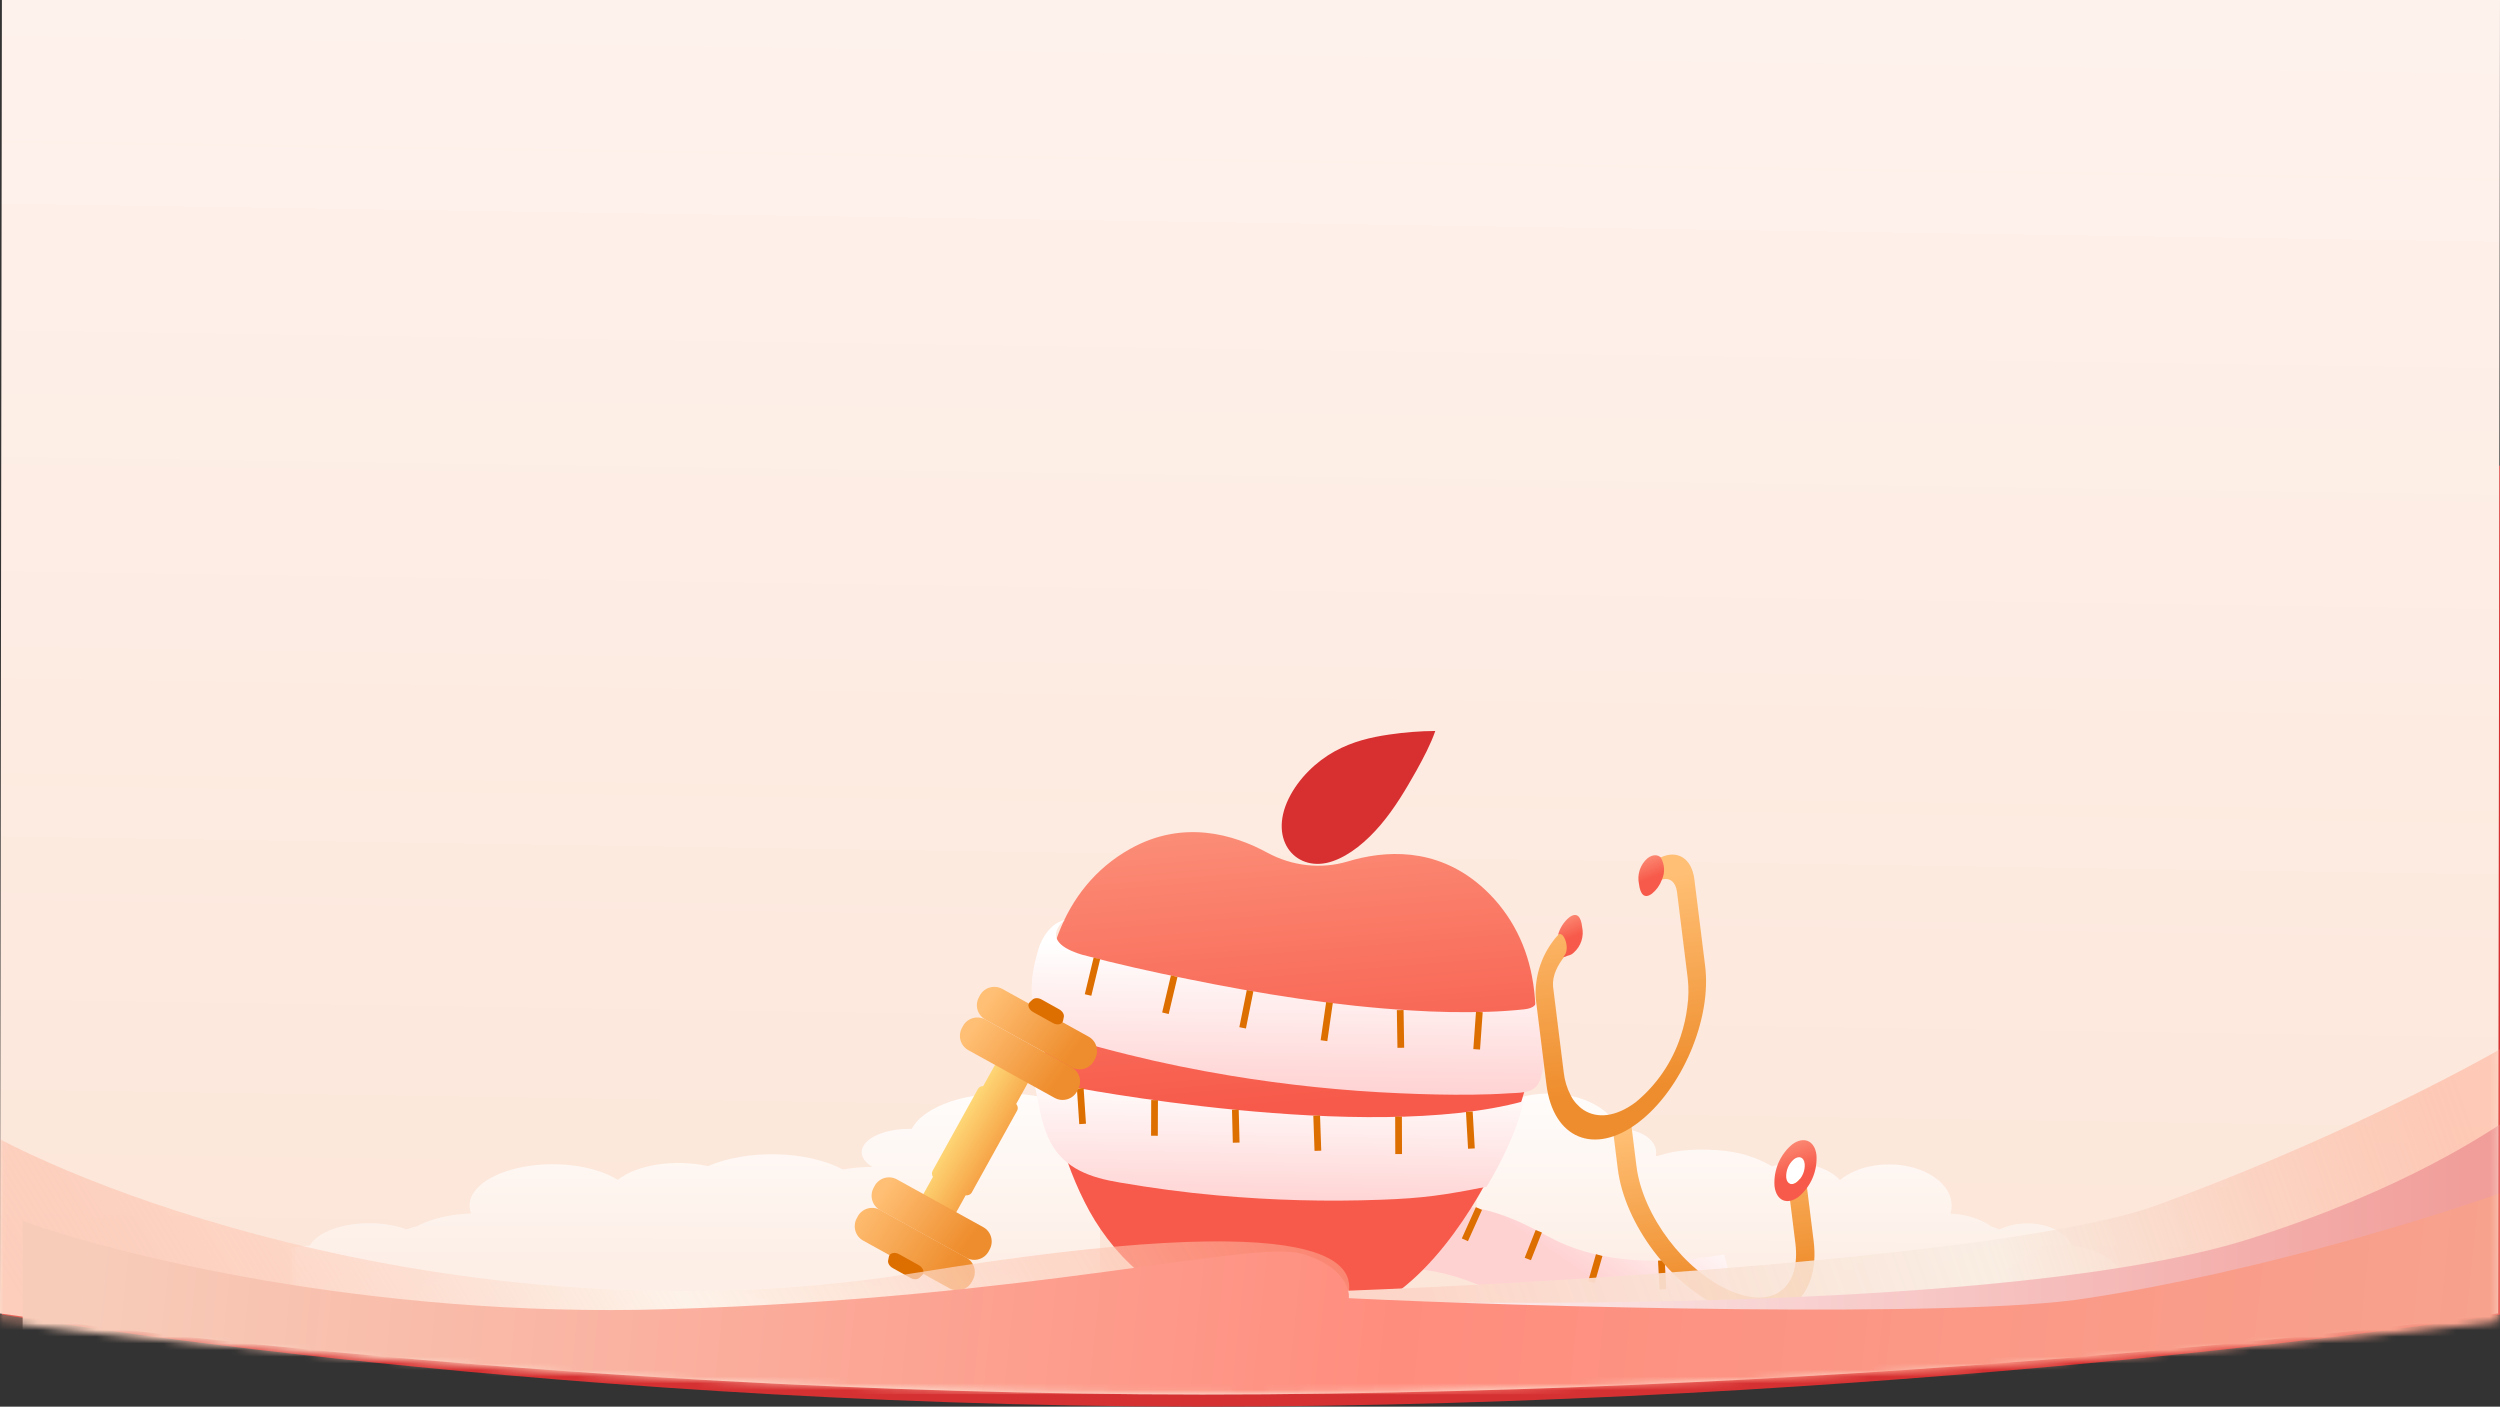 <svg width="375" height="211" viewBox="0 0 375 211" fill="none" xmlns="http://www.w3.org/2000/svg">
<rect x="0" y="0" width="375" height="211" fill="#333333" stroke="none"/>
<path d="M0.29 69.848H375.005V197.19C375.005 197.19 291.784 210.171 188.913 210.968C86.042 211.766 0.29 197.19 0.29 197.19V69.848Z" fill="#D63132"/>
<path d="M0.285 0H375L374.715 197.018C374.715 197.018 292.801 208.343 189.93 209.142C87.059 209.941 0 197.018 0 197.018L0.285 0Z" fill="url(#paint0_linear_175_6323)"/>
<mask id="mask0_175_6323" style="mask-type:alpha" maskUnits="userSpaceOnUse" x="0" y="25" width="375" height="184">
<path d="M0.285 25H375L374.715 198.305C374.715 198.305 292.801 208.266 189.93 208.969C87.059 209.671 0 198.305 0 198.305L0.285 25Z" fill="#E5CDD4"/>
</mask>
<g mask="url(#mask0_175_6323)">
<mask id="mask1_175_6323" style="mask-type:alpha" maskUnits="userSpaceOnUse" x="44" y="103" width="288" height="108">
<rect x="44" y="103" width="288" height="108" fill="#C4C4C4"/>
</mask>
<g mask="url(#mask1_175_6323)">
<path d="M165 171.114V199.978H35.779C33.451 199.978 31.218 199.519 29.571 198.703C27.925 197.886 27 196.779 27 195.624C27 194.469 27.925 193.361 29.571 192.545C31.218 191.728 33.451 191.269 35.779 191.269C35.957 191.269 36.133 191.273 36.308 191.277C36.993 190.136 38.31 189.113 40.108 188.325C41.907 187.537 44.116 187.014 46.483 186.817C46.891 186.099 47.646 185.441 48.682 184.901C49.718 184.36 51.005 183.953 52.43 183.715C53.855 183.476 55.376 183.414 56.861 183.533C58.346 183.652 59.749 183.949 60.951 184.398C61.461 184.227 61.992 184.073 62.542 183.935C64.656 182.804 67.563 182.117 70.665 182.015C70.122 180.654 70.517 179.242 71.787 178.006C73.057 176.771 75.127 175.782 77.666 175.201C80.205 174.619 83.064 174.477 85.784 174.799C88.505 175.12 90.928 175.886 92.665 176.973C94.025 175.871 96.151 175.054 98.642 174.675C101.133 174.297 103.817 174.383 106.188 174.918C109.038 173.685 112.741 173.048 116.518 173.141C120.295 173.235 123.852 174.051 126.44 175.419C127.854 175.173 129.34 175.042 130.84 175.034C129.999 174.521 129.468 173.9 129.309 173.244C129.151 172.587 129.37 171.922 129.942 171.325C130.515 170.728 131.417 170.224 132.543 169.871C133.67 169.517 134.976 169.33 136.308 169.33C136.46 169.33 136.611 169.33 136.761 169.337C137.634 167.66 139.71 166.198 142.6 165.226C145.49 164.254 148.995 163.839 152.459 164.057C155.923 164.275 159.108 165.112 161.417 166.411C163.725 167.711 164.999 169.383 165 171.115V171.114Z" fill="url(#paint1_linear_175_6323)"/>
<path d="M221.482 200.007V171.143C221.483 169.411 222.443 167.74 224.183 166.44C225.923 165.141 228.323 164.304 230.933 164.085C233.544 163.867 236.186 164.283 238.364 165.255C240.542 166.227 242.106 167.689 242.764 169.366C242.877 169.358 242.991 169.358 243.105 169.358C244.11 169.359 245.093 169.546 245.942 169.899C246.792 170.253 247.471 170.757 247.903 171.354C248.334 171.951 248.499 172.616 248.38 173.273C248.26 173.929 250.371 172.024 257.594 172.524C261.219 172.774 263.657 173.714 265.804 174.947C267.591 174.412 269.614 174.325 271.491 174.704C273.369 175.082 274.971 175.9 275.996 177.002C277.305 175.915 279.131 175.149 281.181 174.828C283.231 174.506 285.386 174.648 287.299 175.229C289.213 175.811 290.773 176.799 291.73 178.035C292.687 179.271 292.984 180.683 292.575 182.043C294.914 182.146 297.104 182.833 298.697 183.964C299.111 184.102 299.512 184.256 299.896 184.427C300.802 183.978 301.86 183.681 302.978 183.562C304.097 183.443 305.244 183.505 306.318 183.743C307.392 183.982 308.361 184.389 309.142 184.93C309.923 185.47 310.492 186.128 310.799 186.846C312.584 187.043 314.248 187.565 315.604 188.354C316.959 189.142 317.952 190.165 318.468 191.306C318.599 191.302 318.732 191.298 318.866 191.298C320.621 191.298 322.304 191.757 323.545 192.574C324.785 193.39 325.482 194.498 325.482 195.653C325.482 196.807 324.785 197.915 323.545 198.732C322.304 199.548 320.621 200.007 318.866 200.007H221.482Z" fill="url(#paint2_linear_175_6323)"/>
<path d="M208.695 181.635C208.781 181.406 210.72 181.226 210.926 181.175C212.909 180.864 214.945 180.726 216.968 180.755C222.798 180.858 227.205 182.702 232.244 185.474C236.864 188.01 244.626 190.498 258.617 188.194L261.293 198.03C261.375 198.273 243.501 202.253 232.145 197.481C229.533 196.391 226.405 195.023 223.877 193.737C222.031 192.777 220.102 192.013 218.157 191.449C214.202 190.284 209.985 189.84 205.942 190.591L208.695 181.635Z" fill="url(#paint3_linear_175_6323)"/>
<path d="M221.38 181.071L219.272 185.765L220.192 186.179L222.301 181.484L221.38 181.071Z" fill="#DD6E00"/>
<path d="M230.347 184.503L228.702 188.664L229.64 189.035L231.286 184.875L230.347 184.503Z" fill="#DD6E00"/>
<path d="M239.396 188.126L238.223 192.199L239.193 192.478L240.366 188.405L239.396 188.126Z" fill="#DD6E00"/>
<path d="M249.71 189.039L248.702 189.092L248.931 193.425L249.939 193.372L249.71 189.039Z" fill="#DD6E00"/>
<path d="M222.081 132.842C215.332 127.028 207.662 127.551 202.125 129.227C198.113 130.419 193.802 129.9 190.116 127.913C185.01 125.135 177.463 122.901 169.544 127.319C158.937 133.24 155.754 145.4 156.614 156.81C157.243 165.265 159.285 174.172 163.432 181.699C167.463 188.979 175.709 197.142 184.854 195.085C187.638 194.468 190.585 194.741 193.147 196.03C205.403 202.19 216.252 188.73 221.692 179.52C227.369 169.89 231.927 157.841 229.81 146.532C228.827 141.187 226.181 136.382 222.081 132.842Z" fill="url(#paint4_linear_175_6323)"/>
<path d="M193.31 119.769C194.807 116.718 197.475 114.202 200.196 112.702C202.917 111.202 205.667 110.582 208.332 110.191C210.689 109.843 212.999 109.659 215.295 109.644C214.589 111.679 213.515 113.684 212.446 115.622C210.868 118.43 209.186 121.263 207.095 123.725C205.005 126.188 202.47 128.31 199.902 129.181C194.586 131.044 190.155 126.195 193.31 119.769Z" fill="#D82F30"/>
<path d="M159.731 137.995C159.731 137.995 155.427 141.121 162.278 143.198C167.496 144.601 172.834 145.778 178.147 146.851C189.169 149.098 200.363 150.886 211.614 151.565C215.475 151.812 219.384 151.893 223.241 151.769C225.035 151.712 226.867 151.591 228.638 151.398C230.034 151.241 230.821 150.698 230.404 149.179C232.903 149.99 232.69 152.2 232.482 154.343C232.334 155.748 232.118 157.148 231.769 158.537C231.464 159.795 231.381 161.644 230.654 162.699C229.735 164.042 227.687 163.909 226.296 163.998C224.497 164.122 222.704 164.178 220.88 164.199C217.265 164.242 213.661 164.152 210.063 163.994C201.486 163.634 192.953 162.737 184.494 161.34C179.4 160.487 174.319 159.466 169.291 158.213C166.611 157.556 163.936 156.832 161.264 156.075C159.551 155.564 156.971 154.916 155.956 153.281C155.539 152.605 155.23 151.838 155.058 151.048C154.343 148.222 154.932 145.131 155.762 142.397C155.728 142.395 156.81 138.635 159.731 137.995Z" fill="url(#paint5_linear_175_6323)"/>
<path d="M156.621 157.553C156.621 157.553 156.703 162.353 160.199 162.941C160.199 162.941 204.885 171.639 228.528 165.192C228.528 165.192 227.802 169.959 222.997 178.006C216.719 179.25 213.541 179.734 207.178 179.959C198.985 180.271 190.802 180.044 182.627 179.311C177.701 178.877 172.795 178.208 167.935 177.374C163.673 176.656 159.76 175.392 157.59 171.368C157.122 170.487 156.762 169.512 156.47 168.543C155.913 166.676 155.633 164.729 155.213 162.839C155.063 162.185 155.02 161.473 155.005 160.831C155.072 159.587 155.27 157.984 156.621 157.553Z" fill="url(#paint6_linear_175_6323)"/>
<path d="M164.043 143.638L162.717 149.132L163.698 149.369L165.024 143.875L164.043 143.638Z" fill="#DD6E00"/>
<path d="M175.64 146.305L174.322 151.87L175.304 152.103L176.622 146.538L175.64 146.305Z" fill="#DD6E00"/>
<path d="M187.016 148.504L185.901 154.078L186.89 154.276L188.005 148.702L187.016 148.504Z" fill="#DD6E00"/>
<path d="M198.922 150.303L198.097 156.03L199.096 156.174L199.921 150.447L198.922 150.303Z" fill="#DD6E00"/>
<path d="M210.535 151.509L209.526 151.525L209.617 157.176L210.626 157.16L210.535 151.509Z" fill="#DD6E00"/>
<path d="M222.405 151.833L221.399 151.761L220.998 157.364L222.004 157.436L222.405 151.833Z" fill="#DD6E00"/>
<path d="M162.544 163.219L161.537 163.285L161.889 168.622L162.896 168.556L162.544 163.219Z" fill="#DD6E00"/>
<path d="M173.691 165.018L172.682 165.014L172.662 170.362L173.671 170.366L173.691 165.018Z" fill="#DD6E00"/>
<path d="M185.807 166.441L184.798 166.467L184.922 171.41L185.931 171.385L185.807 166.441Z" fill="#DD6E00"/>
<path d="M198.006 167.321L196.997 167.356L197.179 172.634L198.188 172.599L198.006 167.321Z" fill="#DD6E00"/>
<path d="M210.285 167.492L209.276 167.495L209.292 173.113L210.302 173.11L210.285 167.492Z" fill="#DD6E00"/>
<path d="M220.901 166.716L219.893 166.774L220.209 172.315L221.217 172.258L220.901 166.716Z" fill="#DD6E00"/>
<path d="M264.967 197.365C262.751 197.564 260.522 197.181 258.5 196.254C250.738 192.987 243.664 183.588 242.66 175.269L241.723 167.737L244.531 167.388L245.468 174.92C246.39 182.332 252.726 190.745 259.639 193.664C262.723 194.963 265.394 194.964 267.17 193.604C268.945 192.245 269.712 189.741 269.305 186.466L268.135 177.059L270.874 176.718L272.045 186.136C272.578 190.423 271.434 193.86 268.854 195.803C267.726 196.671 266.381 197.212 264.967 197.365Z" fill="url(#paint7_linear_175_6323)"/>
<path d="M234.869 139.194C234.461 139.503 234.083 139.847 233.737 140.222C232.555 141.517 231.648 143.038 231.069 144.692C230.49 146.347 230.252 148.102 230.369 149.851L231.966 162.692C232.974 170.8 239.157 173.356 245.707 168.41C252.256 163.464 256.829 152.829 255.752 144.74L254.154 131.889C253.762 128.733 251.587 127.452 249.141 128.602C248.726 128.797 248.333 129.035 247.969 129.312L248.358 132.438C248.642 132.218 248.962 132.049 249.303 131.938C250.46 131.592 251.362 132.286 251.551 133.805L253.155 146.705C253.323 148.156 253.302 149.621 253.093 151.066C252.911 152.544 252.582 153.999 252.111 155.411C250.855 159.288 248.517 162.725 245.372 165.318C242.424 167.539 239.578 167.832 237.526 166.485C236.719 165.94 236.062 165.2 235.616 164.334C235.045 163.239 234.685 162.047 234.555 160.819L232.956 147.967C232.829 146.276 233.674 144.741 234.722 143.407C234.983 143.071 235.283 142.766 235.616 142.5L234.869 139.194Z" fill="url(#paint8_linear_175_6323)"/>
<path d="M247.131 128.731C246.589 129.203 246.184 129.812 245.958 130.494C245.733 131.177 245.695 131.907 245.85 132.609C246.032 134.078 246.612 134.933 247.811 134.038C248.485 133.485 248.997 132.759 249.293 131.939C249.531 131.409 249.637 130.829 249.604 130.25C249.57 129.67 249.398 129.106 249.101 128.607C248.633 128.172 247.895 128.153 247.131 128.731Z" fill="url(#paint9_linear_175_6323)"/>
<path d="M235.395 137.597C234.572 138.276 233.982 139.195 233.707 140.226C234.536 139.437 235.685 142.496 234.5 143.5C234.787 143.623 234.927 143.391 235.234 143.333C235.541 143.275 235.823 143.127 236.046 142.908C236.584 142.436 236.987 141.828 237.211 141.148C237.434 140.468 237.472 139.74 237.318 139.041C237.165 137.569 236.577 136.725 235.395 137.597Z" fill="url(#paint10_linear_175_6323)"/>
<path d="M269.07 173.879C268.673 174.219 268.36 174.646 268.157 175.128C267.955 175.61 267.868 176.133 267.904 176.654C268.027 177.647 268.744 177.9 269.508 177.321C269.91 176.988 270.226 176.562 270.429 176.081C270.632 175.6 270.717 175.077 270.676 174.556C270.559 173.613 269.844 173.299 269.07 173.879Z" fill="white"/>
<path d="M272.465 173.225C272.551 174.406 272.355 175.589 271.895 176.68C271.436 177.77 270.724 178.737 269.819 179.5C268.077 180.805 266.451 180.13 266.179 177.937C266.092 176.756 266.286 175.572 266.746 174.481C267.206 173.39 267.919 172.424 268.825 171.662C270.541 170.391 272.197 171.072 272.465 173.225ZM269.538 177.318C269.94 176.984 270.256 176.559 270.459 176.077C270.662 175.596 270.747 175.073 270.706 174.552C270.582 173.56 269.874 173.295 269.1 173.875C268.702 174.215 268.39 174.643 268.187 175.125C267.985 175.606 267.898 176.129 267.933 176.651C268.057 177.643 268.773 177.896 269.538 177.318Z" fill="url(#paint11_linear_175_6323)"/>
<path d="M137.358 181.176L139.941 176.53C139.761 176.268 139.734 175.905 139.888 175.621L146.679 163.365C146.833 163.081 147.142 162.909 147.479 162.917L150.062 158.271L154.975 160.995L152.43 165.589C152.673 165.871 152.752 166.272 152.561 166.608L145.77 178.864C145.579 179.2 145.205 179.351 144.845 179.301L142.3 183.895L137.358 181.176Z" fill="url(#paint12_linear_175_6323)"/>
<g opacity="0.12">
<g opacity="0.12">
<path opacity="0.12" d="M149.322 159.872L154.101 162.525L153.141 164.283L149.017 160.364L149.322 159.872Z" fill="black"/>
</g>
</g>
<path d="M161.554 163.715L161.695 163.448C162.36 162.241 161.94 160.748 160.733 160.083L147.793 152.927C146.603 152.274 145.098 152.711 144.445 153.901L144.304 154.168C143.638 155.374 144.059 156.868 145.265 157.533L158.206 164.689C159.395 165.342 160.901 164.904 161.554 163.715Z" fill="url(#paint13_linear_175_6323)"/>
<path d="M164.099 159.121L164.24 158.854C164.905 157.648 164.485 156.154 163.278 155.489L150.338 148.333C149.148 147.68 147.642 148.118 146.99 149.307L146.849 149.574C146.183 150.78 146.603 152.274 147.81 152.939L160.751 160.095C161.927 160.765 163.433 160.328 164.099 159.121Z" fill="url(#paint14_linear_175_6323)"/>
<path d="M159.46 153.112L159.572 152.559C159.659 152.147 159.37 151.673 158.883 151.399L156.233 149.922C155.746 149.648 155.182 149.66 154.874 149.939L154.461 150.325C154.049 150.712 154.303 151.451 154.988 151.817L157.94 153.46C158.595 153.83 159.349 153.665 159.46 153.112Z" fill="#DD6E00"/>
<path d="M148.443 187.433L148.302 187.7C147.637 188.906 146.143 189.327 144.954 188.674L132.014 181.518C130.824 180.865 130.387 179.359 131.052 178.153L131.193 177.886C131.858 176.679 133.352 176.259 134.541 176.912L147.482 184.068C148.671 184.72 149.108 186.226 148.443 187.433Z" fill="url(#paint15_linear_175_6323)"/>
<path d="M145.911 192.009L145.77 192.276C145.104 193.483 143.611 193.903 142.422 193.25L129.481 186.094C128.292 185.442 127.854 183.936 128.52 182.729L128.661 182.462C129.326 181.255 130.82 180.835 132.009 181.488L144.949 188.644C146.139 189.297 146.576 190.803 145.911 192.009Z" fill="url(#paint16_linear_175_6323)"/>
<path d="M138.333 191.283L137.92 191.67C137.612 191.948 137.048 191.961 136.561 191.686L133.911 190.21C133.424 189.935 133.135 189.461 133.222 189.049L133.334 188.497C133.445 187.944 134.211 187.761 134.866 188.131L137.818 189.774C138.491 190.157 138.728 190.884 138.333 191.283Z" fill="#DD6E00"/>
</g>
<path d="M137.835 190.854C74.964 201.033 18.415 181.08 -2 169.831V209.11H201.942V195.28C204.11 189.563 200.707 180.674 137.835 190.854Z" fill="url(#paint17_linear_175_6323)"/>
<path d="M323.199 180.896C301.952 188.419 231.124 192.513 201.856 193.62V209.11H377.398V156C369.991 160.426 348.781 171.601 323.199 180.896Z" fill="url(#paint18_linear_175_6323)"/>
<path d="M337.291 185.875C307.481 195.28 242.441 195.833 209.379 195.28V209.111H377.398V167.065L377.291 167.138C373.367 169.809 360.541 178.539 337.291 185.875Z" fill="url(#paint19_linear_175_6323)"/>
<path d="M99.843 196.386C55.263 197.714 16.97 188.087 3.396 183.108V209.11H377.398V178.129C366.861 182.002 339.248 190.743 313.1 194.726C294.239 197.824 228.395 196.017 202.318 194.726C202.497 193.251 201.354 189.858 195.352 188.087C187.851 185.874 155.569 194.726 99.843 196.386Z" fill="url(#paint20_linear_175_6323)"/>
</g>
<defs>
<linearGradient id="paint0_linear_175_6323" x1="187" y1="0.185" x2="183.822" y2="208.927" gradientUnits="userSpaceOnUse">
<stop stop-color="#FEF2ED"/>
<stop offset="1" stop-color="#FCE5D7"/>
</linearGradient>
<linearGradient id="paint1_linear_175_6323" x1="103.176" y1="157.776" x2="103.157" y2="218.467" gradientUnits="userSpaceOnUse">
<stop stop-color="white"/>
<stop offset="0.536" stop-color="white" stop-opacity="0.328"/>
<stop offset="1" stop-color="white" stop-opacity="0.76"/>
</linearGradient>
<linearGradient id="paint2_linear_175_6323" x1="268.074" y1="157.805" x2="268.1" y2="218.496" gradientUnits="userSpaceOnUse">
<stop stop-color="white"/>
<stop offset="0.536" stop-color="white" stop-opacity="0.328"/>
<stop offset="1" stop-color="white" stop-opacity="0.204"/>
</linearGradient>
<linearGradient id="paint3_linear_175_6323" x1="234" y1="189" x2="244.45" y2="173.783" gradientUnits="userSpaceOnUse">
<stop offset="0.017" stop-color="#FFD2D2"/>
<stop offset="1" stop-color="white"/>
</linearGradient>
<linearGradient id="paint4_linear_175_6323" x1="181.4" y1="91.335" x2="187.561" y2="165.995" gradientUnits="userSpaceOnUse">
<stop stop-color="#FFB59A"/>
<stop offset="1" stop-color="#F75A4A"/>
</linearGradient>
<linearGradient id="paint5_linear_175_6323" x1="213.266" y1="164.797" x2="213.589" y2="142.113" gradientUnits="userSpaceOnUse">
<stop offset="0.017" stop-color="#FFD2D2"/>
<stop offset="1" stop-color="white"/>
</linearGradient>
<linearGradient id="paint6_linear_175_6323" x1="209.831" y1="181.873" x2="210.195" y2="161.667" gradientUnits="userSpaceOnUse">
<stop offset="0.017" stop-color="#FFD2D2"/>
<stop offset="1" stop-color="white"/>
</linearGradient>
<linearGradient id="paint7_linear_175_6323" x1="254.099" y1="168.654" x2="257.064" y2="192.86" gradientUnits="userSpaceOnUse">
<stop stop-color="#FFBF74"/>
<stop offset="1" stop-color="#EE8D2D"/>
</linearGradient>
<linearGradient id="paint8_linear_175_6323" x1="239.615" y1="132.684" x2="243.368" y2="163.491" gradientUnits="userSpaceOnUse">
<stop stop-color="#FFBF74"/>
<stop offset="1" stop-color="#EE8D2D"/>
</linearGradient>
<linearGradient id="paint9_linear_175_6323" x1="246.079" y1="125.734" x2="248.299" y2="131.461" gradientUnits="userSpaceOnUse">
<stop stop-color="#FFB59A"/>
<stop offset="1" stop-color="#F75A4A"/>
</linearGradient>
<linearGradient id="paint10_linear_175_6323" x1="234.04" y1="134.693" x2="236.359" y2="140.355" gradientUnits="userSpaceOnUse">
<stop stop-color="#FFB59A"/>
<stop offset="1" stop-color="#F75A4A"/>
</linearGradient>
<linearGradient id="paint11_linear_175_6323" x1="266.713" y1="167.29" x2="269.795" y2="175.955" gradientUnits="userSpaceOnUse">
<stop stop-color="#FFB59A"/>
<stop offset="1" stop-color="#F75A4A"/>
</linearGradient>
<linearGradient id="paint12_linear_175_6323" x1="142.99" y1="168.391" x2="151.002" y2="173.265" gradientUnits="userSpaceOnUse">
<stop stop-color="#FFDC7B"/>
<stop offset="1" stop-color="#F4973B"/>
</linearGradient>
<linearGradient id="paint13_linear_175_6323" x1="145.991" y1="154.264" x2="157.967" y2="163.043" gradientUnits="userSpaceOnUse">
<stop stop-color="#FFBF74"/>
<stop offset="1" stop-color="#EE8D2D"/>
</linearGradient>
<linearGradient id="paint14_linear_175_6323" x1="148.536" y1="149.67" x2="160.511" y2="158.449" gradientUnits="userSpaceOnUse">
<stop stop-color="#FFBF74"/>
<stop offset="1" stop-color="#EE8D2D"/>
</linearGradient>
<linearGradient id="paint15_linear_175_6323" x1="132.739" y1="178.249" x2="144.715" y2="187.028" gradientUnits="userSpaceOnUse">
<stop stop-color="#FFBF74"/>
<stop offset="1" stop-color="#EE8D2D"/>
</linearGradient>
<linearGradient id="paint16_linear_175_6323" x1="127.301" y1="182.332" x2="142.165" y2="191.693" gradientUnits="userSpaceOnUse">
<stop stop-color="#FFBF74"/>
<stop offset="1" stop-color="#EE8D2D"/>
</linearGradient>
<linearGradient id="paint17_linear_175_6323" x1="3.092" y1="195.063" x2="155.323" y2="102.269" gradientUnits="userSpaceOnUse">
<stop stop-color="#FEA98F" stop-opacity="0.4"/>
<stop offset="0.478" stop-color="#FDF3E9" stop-opacity="0.8"/>
<stop offset="1" stop-color="#FEA98F" stop-opacity="0.502"/>
</linearGradient>
<linearGradient id="paint18_linear_175_6323" x1="212.883" y1="190.117" x2="359.905" y2="137.458" gradientUnits="userSpaceOnUse">
<stop stop-color="#FCD7C9"/>
<stop offset="0.521" stop-color="#F8EDE2" stop-opacity="0.8"/>
<stop offset="1" stop-color="#FEA98F" stop-opacity="0.502"/>
</linearGradient>
<linearGradient id="paint19_linear_175_6323" x1="371.868" y1="194.948" x2="208.929" y2="195.863" gradientUnits="userSpaceOnUse">
<stop stop-color="#F19D99"/>
<stop offset="1" stop-color="#FCF0F1"/>
</linearGradient>
<linearGradient id="paint20_linear_175_6323" x1="13.576" y1="168.724" x2="458.099" y2="215.984" gradientUnits="userSpaceOnUse">
<stop stop-color="#F7CDBA"/>
<stop offset="0.442" stop-color="#FF8D7E"/>
<stop offset="1" stop-color="#F3AD95"/>
</linearGradient>
</defs>
</svg>
